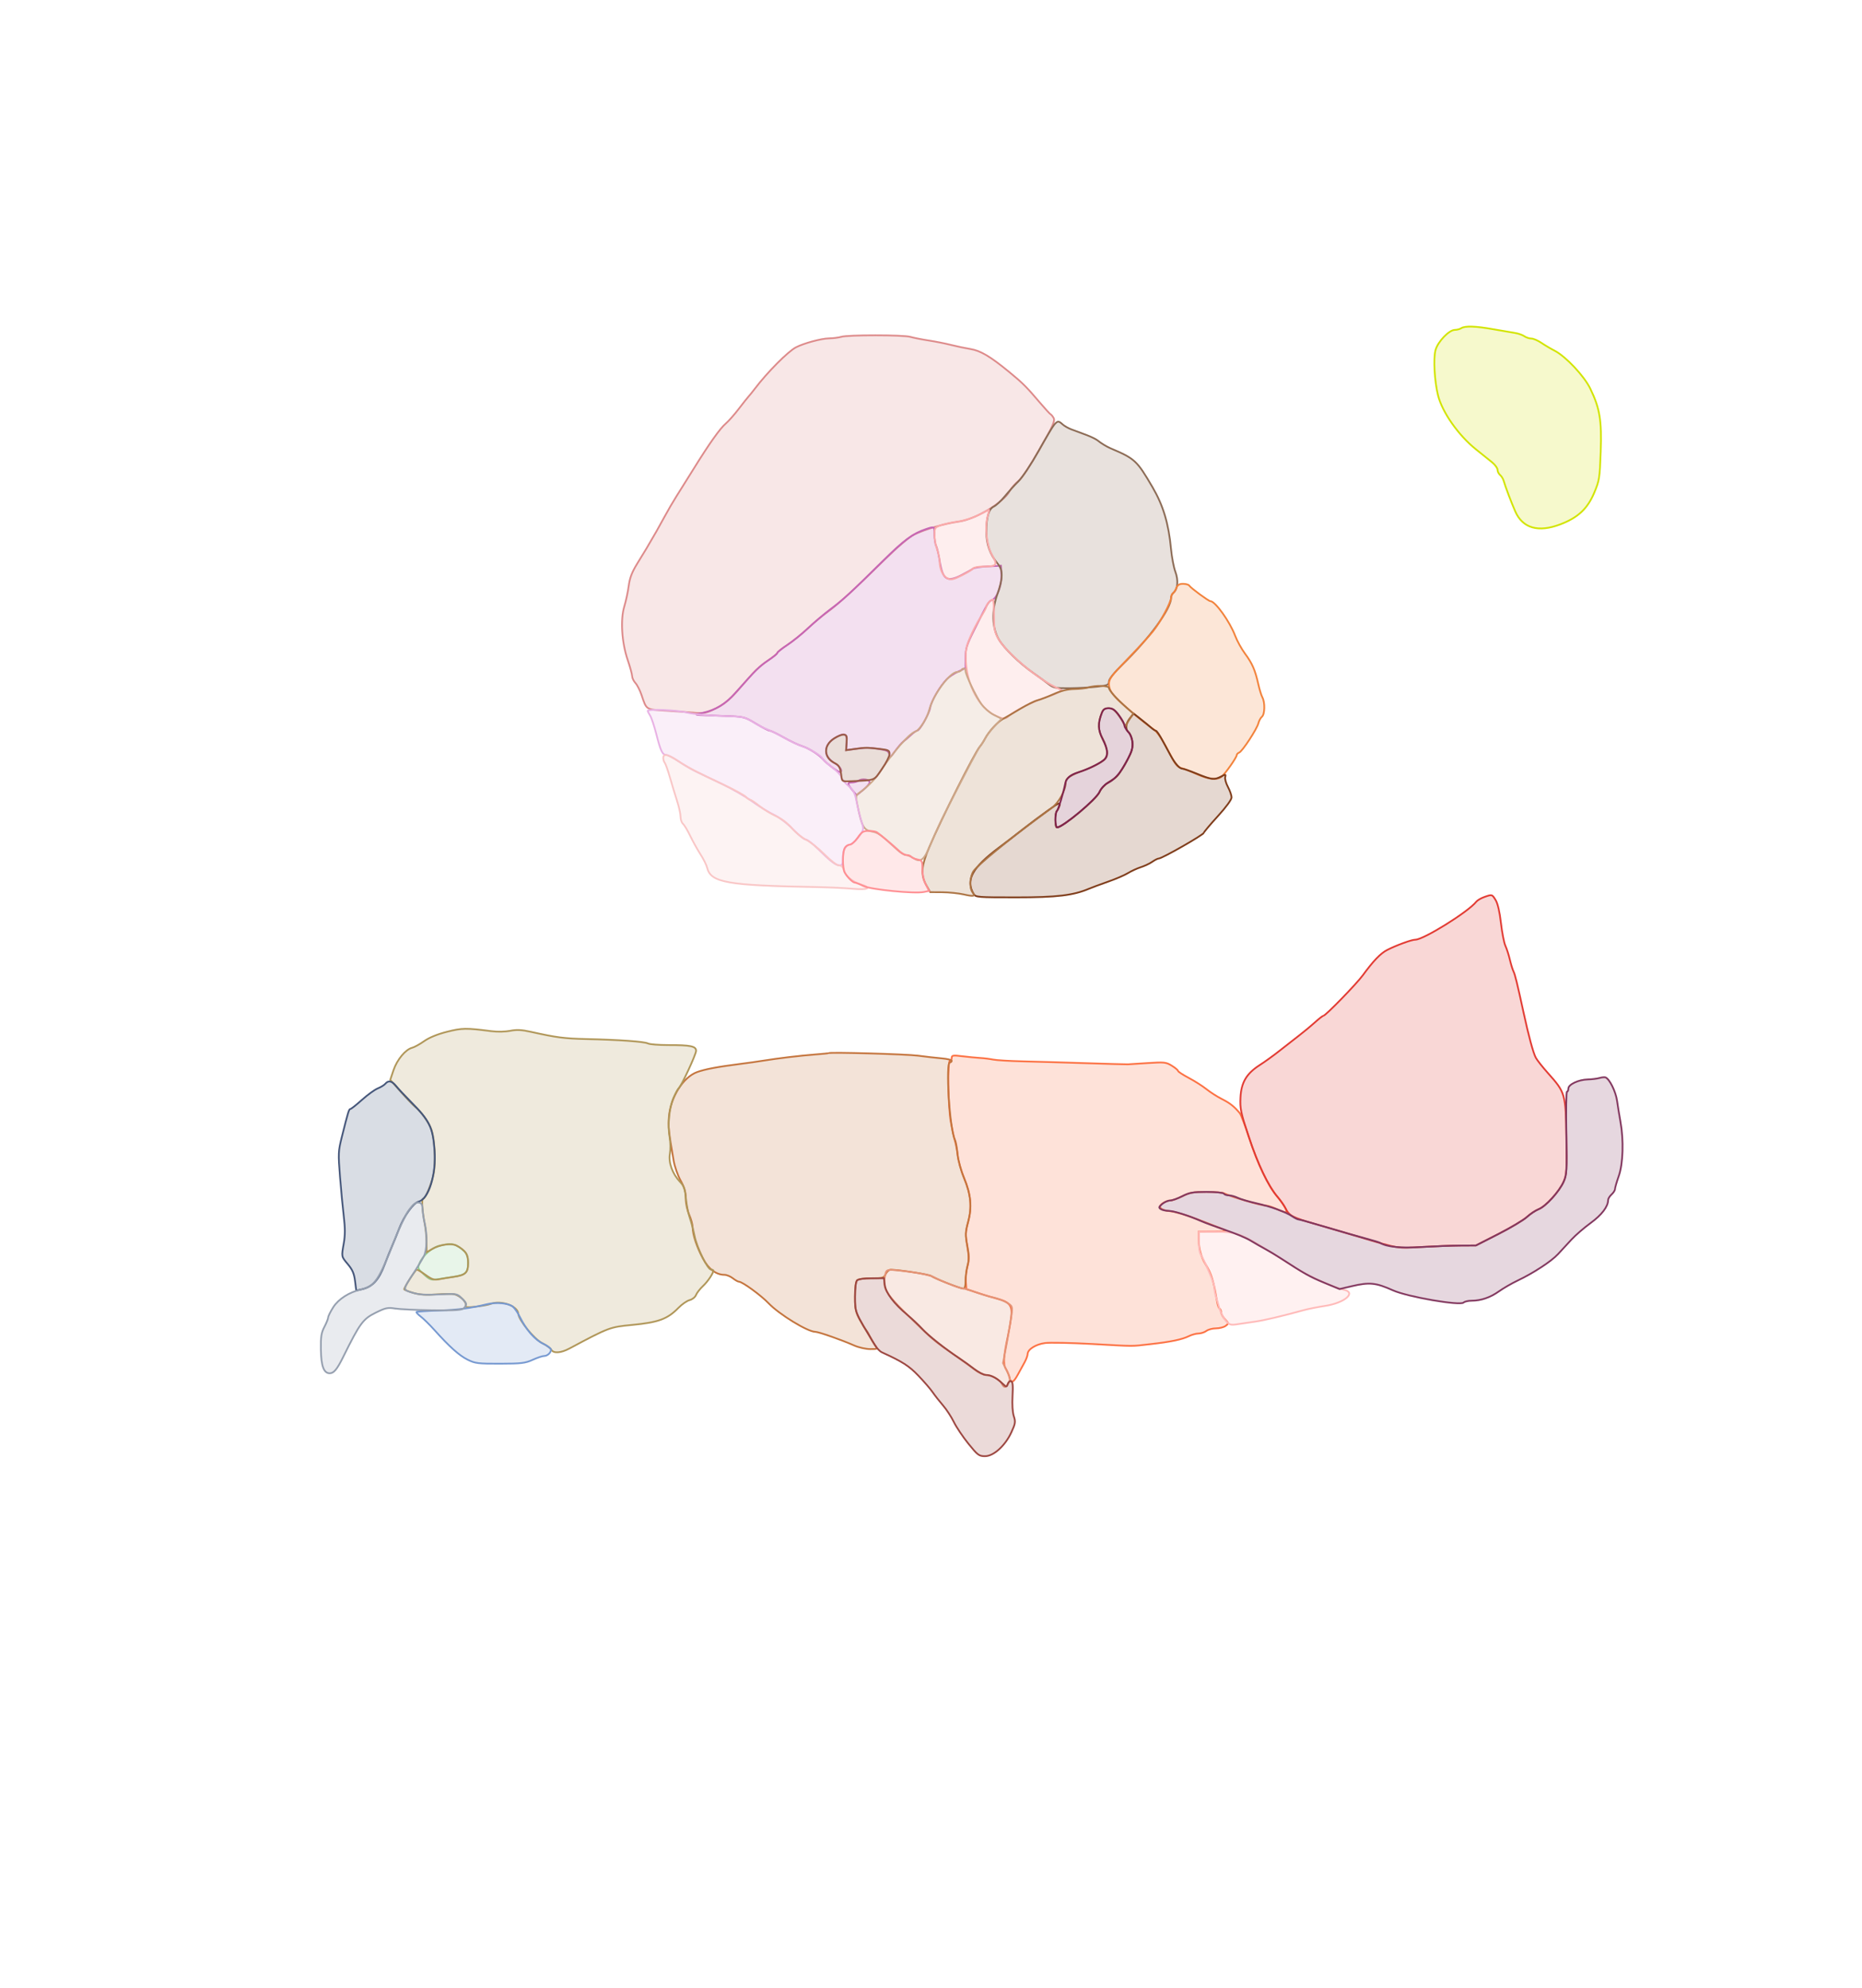 <svg xmlns="http://www.w3.org/2000/svg" width="1078" height="1151" viewBox="0 0 1078 1151" version="1.1">
    <path class="svg-region-V" d="M 487 195 C 485.625 195.440, 482.421 195.845, 479.880 195.900 C 475.345 195.998, 465.275 198.736, 460.780 201.093 C 456.147 203.522, 444.179 215.581, 437 225.053 C 435.625 226.868, 434.036 228.835, 433.469 229.426 C 432.902 230.017, 430.327 233.262, 427.747 236.637 C 425.167 240.013, 421.795 243.838, 420.254 245.137 C 416.890 247.973, 410.739 256.630, 401.523 271.500 C 397.773 277.550, 393.264 284.754, 391.503 287.508 C 389.742 290.263, 386.601 295.663, 384.524 299.508 C 381.213 305.636, 379.476 308.688, 374.282 317.500 C 373.633 318.600, 371.238 322.521, 368.959 326.213 C 365.860 331.233, 364.606 334.511, 363.984 339.213 C 363.526 342.671, 362.390 347.975, 361.458 351 C 359.115 358.605, 359.943 371.905, 363.389 382 C 364.796 386.125, 365.960 390.371, 365.974 391.436 C 365.988 392.500, 366.855 394.300, 367.899 395.436 C 368.944 396.571, 370.532 399.691, 371.428 402.369 C 374.325 411.029, 373.827 410.702, 385.224 411.405 C 390.876 411.754, 398.353 412.298, 401.839 412.613 C 407.537 413.129, 408.816 412.873, 414.475 410.087 C 419.017 407.851, 422.406 405.125, 426.636 400.304 C 429.861 396.628, 434.039 391.879, 435.920 389.751 C 437.801 387.623, 441.739 384.289, 444.670 382.343 C 447.602 380.398, 450 378.443, 450 378 C 450 377.557, 452.587 375.489, 455.750 373.405 C 458.913 371.320, 464.200 367.072, 467.500 363.964 C 470.800 360.855, 476.031 356.469, 479.125 354.217 C 485.646 349.469, 494.504 341.362, 511.954 324.170 C 519.592 316.645, 526.322 310.939, 529.359 309.414 C 535.174 306.493, 547.215 303.009, 555.005 301.993 C 564.583 300.745, 580.971 290.923, 584.543 284.290 C 585.519 282.478, 587.765 279.891, 589.533 278.542 C 591.548 277.006, 596.172 270.096, 601.911 260.048 C 609.439 246.867, 610.891 243.664, 610.048 242.090 C 609.484 241.036, 608.677 240.023, 608.255 239.837 C 607.832 239.652, 605.015 236.585, 601.993 233.021 C 594.384 224.047, 592.096 221.763, 584.300 215.366 C 573.282 206.325, 567.683 203.006, 561.839 202.055 C 558.903 201.577, 553.800 200.503, 550.500 199.670 C 547.200 198.837, 541.350 197.677, 537.500 197.094 C 533.650 196.510, 528.928 195.575, 527.007 195.016 C 522.939 193.833, 490.685 193.820, 487 195" stroke="#dd8a8a" fill="#dd8a8a" fill-opacity="0.2" fill-rule="evenodd"/><path class="svg-region-SV" d="M 536 306.327 C 528.426 308.866, 523.407 312.583, 511.067 324.794 C 492.355 343.310, 488.224 347.117, 481 352.508 C 477.425 355.175, 471.575 360.117, 468 363.490 C 464.425 366.863, 458.913 371.326, 455.750 373.409 C 452.587 375.491, 450 377.557, 450 378 C 450 378.443, 447.628 380.380, 444.729 382.304 C 439.774 385.593, 437.642 387.704, 425.721 401.121 C 419.997 407.563, 414.420 410.989, 407 412.622 C 400.921 413.960, 400.223 413.853, 419.196 414.481 C 430.819 414.866, 430.934 414.894, 437.633 418.934 C 441.340 421.170, 444.925 423, 445.599 423 C 446.273 423, 449.901 424.749, 453.662 426.886 C 457.423 429.024, 462.300 431.330, 464.500 432.010 C 468.344 433.199, 474.409 437.065, 476.500 439.659 C 478.100 441.643, 485.186 447, 486.211 447 C 488.143 447, 486.392 443.601, 483.677 442.081 C 476.683 438.164, 476.423 431.652, 483.093 427.441 C 488.820 423.826, 490.585 424.444, 490.167 429.917 L 489.835 434.270 495.167 433.571 C 501.749 432.707, 503.218 432.722, 509.500 433.712 C 513.669 434.369, 514.554 434.882, 514.826 436.796 C 515.121 438.881, 515.435 438.698, 518.245 434.796 C 519.947 432.433, 522.050 429.986, 522.920 429.359 C 523.789 428.731, 525.761 427.043, 527.302 425.609 C 528.842 424.174, 530.483 423, 530.947 423 C 532.466 423, 537.829 413.591, 538.551 409.660 C 539.288 405.646, 544.233 397.175, 548.190 393.149 C 549.460 391.856, 552.413 389.894, 554.750 388.789 L 559 386.780 559 380.756 C 559 375.570, 559.661 373.408, 563.750 365.224 C 572.021 348.669, 572.415 348.003, 574.301 347.405 C 577.171 346.493, 580.141 338.471, 579.796 332.561 L 579.500 327.500 572 327.855 C 567.875 328.050, 563.978 328.634, 563.341 329.152 C 562.703 329.671, 559.610 331.409, 556.468 333.017 C 548.207 337.241, 545.771 335.588, 544.011 324.567 C 543.408 320.796, 542.484 316.905, 541.958 315.921 C 541.431 314.937, 541 312.077, 541 309.566 C 541 304.585, 541.067 304.629, 536 306.327 M 497 451.976 C 496.175 452.522, 494.488 452.976, 493.250 452.985 C 490.424 453.004, 490.464 453.756, 493.492 457.461 L 495.911 460.422 499.706 457.351 C 501.793 455.661, 503.500 453.654, 503.500 452.890 C 503.500 451.210, 499.091 450.590, 497 451.976" stroke="#c666b5" fill="#c666b5" fill-opacity="0.2" fill-rule="evenodd"/><path class="svg-region-SF" d="M 610.423 245.750 C 609.555 246.713, 605.455 253.575, 601.310 261 C 597.166 268.425, 591.913 276.349, 589.638 278.610 C 587.362 280.870, 583.747 284.847, 581.604 287.448 C 579.460 290.049, 576.649 292.658, 575.357 293.247 C 572.415 294.587, 571.006 299.391, 571.028 308 C 571.045 315.068, 573.169 321.035, 577.497 326.178 C 580.762 330.059, 580.737 334.552, 577.395 344.076 C 574.010 353.722, 574.325 363.467, 578.239 370.144 C 581.297 375.360, 590.243 384.044, 598.500 389.810 C 601.800 392.115, 605.769 395.013, 607.321 396.250 C 609.806 398.232, 611.234 398.490, 619.321 398.418 C 624.369 398.373, 631.538 397.974, 635.250 397.531 C 641.271 396.813, 642 396.491, 642 394.548 C 642 393.138, 644.873 389.571, 650.147 384.435 C 665.601 369.382, 678 352.345, 678 346.163 C 678 345.108, 678.663 343.695, 679.474 343.022 C 681.881 341.024, 682.303 335.868, 680.460 330.968 C 679.535 328.511, 678.409 322.583, 677.956 317.795 C 676.562 303.039, 673.439 292.627, 667.220 282 C 658.195 266.577, 657.086 265.550, 643 259.559 C 640.702 258.582, 637.399 256.576, 635.518 255.015 C 634.586 254.241, 631.501 252.748, 628.662 251.695 C 625.823 250.643, 622.057 249.243, 620.293 248.585 C 618.529 247.926, 616.243 246.625, 615.214 245.694 C 612.873 243.575, 612.378 243.581, 610.423 245.750" stroke="#8c6b55" fill="#8c6b55" fill-opacity="0.2" fill-rule="evenodd"/><path class="svg-region-IF" d="M 681.037 340.403 C 680.534 341.724, 679.646 343.101, 679.062 343.462 C 678.478 343.823, 678 344.905, 678 345.866 C 678 348.617, 671.899 360.028, 667.500 365.505 C 665.300 368.244, 658.663 375.462, 652.750 381.545 C 643.252 391.317, 642.003 393.007, 642.030 396.053 C 642.052 398.599, 643.032 400.580, 645.780 403.632 C 649.162 407.390, 661.938 418.138, 667.918 422.258 C 670.291 423.892, 673.114 428.284, 678.528 438.762 C 680.472 442.525, 681.995 444.202, 683.873 444.651 C 685.318 444.996, 689.375 446.566, 692.888 448.139 C 699.761 451.217, 704.482 451.710, 707.212 449.636 C 709.223 448.108, 716 438.465, 716 437.131 C 716 436.627, 716.642 435.968, 717.426 435.667 C 719.258 434.964, 727.692 422.076, 728.545 418.675 C 728.903 417.249, 729.827 415.558, 730.598 414.919 C 732.282 413.521, 732.447 406.705, 730.869 403.755 C 730.247 402.593, 729.176 399.135, 728.488 396.071 C 726.648 387.869, 725.001 384.074, 720.864 378.500 C 718.822 375.750, 716.215 371.025, 715.069 368 C 711.938 359.736, 703.514 348.005, 700.707 348.001 C 699.698 348, 689.355 340.383, 688.514 339.022 C 688.166 338.460, 686.547 338, 684.916 338 C 682.705 338, 681.718 338.611, 681.037 340.403" stroke="#f2823b" fill="#f2823b" fill-opacity="0.2" fill-rule="evenodd"/><path class="svg-region-PF" d="M 566.783 298.048 C 563.571 299.706, 558.225 301.401, 554.581 301.917 C 551.015 302.422, 546.500 303.413, 544.549 304.119 C 541.256 305.309, 541 305.702, 541 309.575 C 541 311.871, 541.675 315.662, 542.500 318 C 543.325 320.338, 544 323.478, 544 324.977 C 544 329.467, 545.943 333.653, 548.587 334.858 C 550.700 335.820, 551.962 335.543, 556.964 333.018 C 560.204 331.383, 563.139 329.585, 563.486 329.022 C 563.834 328.460, 566.454 327.993, 569.309 327.985 C 577.115 327.962, 577.759 327.152, 574.456 321.515 C 571.291 316.115, 570.021 305.207, 571.804 298.748 C 572.373 296.687, 572.763 295.022, 572.669 295.048 C 572.576 295.075, 569.927 296.424, 566.783 298.048 M 572.571 348.571 C 571.707 349.436, 571 350.627, 571 351.218 C 571 351.809, 569.502 354.590, 567.671 357.396 C 565.840 360.203, 563.103 365.465, 561.590 369.088 C 559.184 374.847, 558.889 376.672, 559.244 383.588 C 559.901 396.354, 567.010 409.653, 575.425 413.856 C 580.474 416.377, 581.798 416.490, 583.921 414.580 C 586.842 411.954, 597.454 406.407, 603 404.609 C 606.025 403.627, 609.977 402.131, 611.781 401.283 L 615.063 399.742 610.738 397.621 C 599.898 392.305, 582.685 377.717, 578.146 370 C 575.800 366.009, 575.500 364.453, 575.500 356.250 C 575.500 351.163, 575.195 347, 574.821 347 C 574.448 347, 573.436 347.707, 572.571 348.571" stroke="#faaaaa" fill="#faaaaa" fill-opacity="0.2" fill-rule="evenodd"/><path class="svg-region-AAB" d="M 654.155 415.756 C 651.673 418.840, 651.369 422.232, 653.422 423.935 C 654.204 424.584, 655.134 426.832, 655.488 428.931 C 656.172 432.978, 655.212 435.789, 650.349 443.977 C 647.182 449.308, 646.617 449.891, 641.722 452.886 C 639.606 454.181, 637.337 456.650, 636.564 458.501 C 634.797 462.730, 615.165 479, 611.829 479 C 610.714 479, 610.766 470.650, 611.888 469.450 C 612.376 468.928, 613.090 467.461, 613.474 466.191 C 614.071 464.216, 613.111 464.636, 606.836 469.090 C 602.801 471.955, 596.298 476.819, 592.385 479.899 C 588.473 482.980, 582.263 487.750, 578.586 490.500 C 562.796 502.311, 558.892 509.383, 563.680 517.500 C 564.806 519.409, 565.919 519.500, 588.180 519.500 C 611.861 519.500, 621.399 518.370, 630.500 514.485 C 632.150 513.781, 637.100 511.948, 641.500 510.413 C 645.900 508.877, 651.075 506.651, 653 505.464 C 654.925 504.278, 658.300 502.725, 660.500 502.015 C 662.700 501.304, 665.694 499.885, 667.154 498.861 C 668.614 497.838, 670.286 497, 670.869 497 C 672.785 497, 697 483.167, 697 482.072 C 697 481.658, 700.600 477.379, 705 472.562 C 709.844 467.259, 713 462.949, 713 461.637 C 713 460.445, 712.064 457.725, 710.921 455.591 C 709.778 453.458, 709.057 450.889, 709.320 449.882 C 709.766 448.180, 709.600 448.156, 706.949 449.526 C 702.990 451.574, 701.527 451.412, 693.146 447.997 C 689.102 446.348, 685.234 445, 684.551 445 C 682.912 445, 680.216 441.947, 677.611 437.141 C 676.450 434.999, 674.255 430.940, 672.733 428.123 C 671.211 425.305, 669.609 423, 669.172 423 C 668.735 423, 667.505 422.208, 666.439 421.241 C 665.372 420.274, 662.657 418.041, 660.405 416.280 L 656.310 413.078 654.155 415.756" stroke="#7f3c1a" fill="#7f3c1a" fill-opacity="0.2" fill-rule="evenodd"/><path class="svg-region-APB" d="M 630 398 C 628.625 398.440, 624.975 398.845, 621.888 398.900 C 618.037 398.969, 614.273 399.897, 609.888 401.861 C 606.375 403.434, 602.177 405.039, 600.560 405.427 C 598.944 405.816, 594.507 408.016, 590.701 410.317 C 586.895 412.617, 582.521 415.175, 580.979 416 C 577.658 417.778, 572.548 423.300, 570.338 427.500 C 569.469 429.150, 568.106 431.246, 567.309 432.157 C 564.343 435.545, 544.998 473.975, 538.111 490.159 C 533.308 501.445, 532.897 506.494, 536.291 512.487 L 538.549 516.473 545.524 516.523 C 549.361 516.550, 554.935 517.121, 557.912 517.791 C 563.781 519.113, 564.945 518.844, 563.081 516.597 C 561.138 514.257, 561.508 507.138, 563.728 504.148 C 566.494 500.422, 583.103 486.787, 601 473.550 C 602.925 472.126, 606.469 469.507, 608.875 467.731 C 613.123 464.594, 616.997 457.461, 616.999 452.773 C 617 450.583, 620.119 448.539, 627.160 446.117 C 630.214 445.066, 634.577 443.030, 636.856 441.591 C 640.374 439.370, 641 438.467, 641 435.613 C 641 433.765, 639.820 430.140, 638.377 427.559 C 635.639 422.661, 635.508 418.794, 637.874 412.750 C 638.699 410.643, 639.619 410, 641.806 410 C 644.036 410, 645.355 410.966, 647.830 414.413 C 649.574 416.841, 651.032 419.428, 651.070 420.163 C 651.122 421.143, 651.322 421.099, 651.820 420 C 652.194 419.175, 653.326 417.283, 654.336 415.795 L 656.171 413.089 652.416 409.795 C 646.556 404.654, 642.018 399.621, 642.009 398.250 C 641.999 396.835, 634.148 396.672, 630 398" stroke="#ac7444" fill="#ac7444" fill-opacity="0.2" fill-rule="evenodd"/><path class="svg-region-PC" d="M 556.500 388 C 556.160 388.550, 555.106 389, 554.157 389 C 550.038 389, 540.193 402.207, 538.092 410.548 C 536.782 415.750, 532.434 422.660, 529.946 423.491 C 526.255 424.725, 516.992 435.372, 508.587 448.042 C 506.337 451.434, 501.585 456.076, 497.268 459.100 C 495.323 460.462, 495.298 460.793, 496.648 467.356 C 498.934 478.474, 500.152 480.606, 504.638 481.341 C 508.301 481.941, 509.620 482.885, 519.664 492.098 C 521.404 493.694, 523.557 495, 524.449 495 C 525.341 495, 527.154 495.710, 528.477 496.577 C 533.169 499.651, 534.846 498.299, 539.111 488 C 541.275 482.775, 545 474.675, 547.390 470 C 560.544 444.268, 566.317 433.342, 567.470 432 C 568.179 431.175, 569.467 429.150, 570.332 427.500 C 571.198 425.850, 573.695 422.603, 575.881 420.284 L 579.856 416.069 575.494 413.890 C 573.095 412.692, 569.806 409.864, 568.187 407.606 C 565.011 403.180, 559 390.587, 559 388.362 C 559 386.776, 557.400 386.545, 556.500 388" stroke="#cda789" fill="#cda789" fill-opacity="0.2" fill-rule="evenodd"/><path class="svg-region-DB" d="M 375 411.535 C 375 411.830, 375.632 413.067, 376.404 414.285 C 377.176 415.503, 378.772 420.281, 379.950 424.902 C 382.474 434.799, 383.513 437, 385.664 437 C 386.540 437, 389.787 438.697, 392.879 440.771 C 395.970 442.845, 400.525 445.517, 403 446.709 C 405.475 447.901, 412.225 451.121, 418 453.864 C 423.775 456.607, 431.650 461.148, 435.500 463.956 C 439.350 466.764, 444.975 470.236, 448 471.672 C 451.229 473.204, 455.827 476.702, 459.135 480.141 C 462.234 483.364, 465.516 486, 466.428 486 C 467.340 486, 470.574 488.467, 473.613 491.482 C 480.959 498.769, 483.893 501, 486.135 501 C 487.666 501, 488 500.229, 488 496.691 C 488 491.996, 489.463 489.356, 492.354 488.834 C 493.374 488.650, 495.561 486.629, 497.215 484.343 C 500.216 480.195, 500.219 480.175, 498.710 475.343 C 497.879 472.679, 496.637 467.666, 495.952 464.202 C 494.897 458.866, 494.118 457.401, 490.853 454.606 C 488.734 452.792, 487 450.619, 487 449.776 C 487 448.933, 484.525 446.334, 481.500 444 C 478.475 441.666, 476 439.421, 476 439.011 C 476 437.778, 468.776 433.400, 464.500 432.043 C 462.300 431.344, 457.556 429.100, 453.957 427.056 C 450.358 425.012, 445.891 422.809, 444.029 422.160 C 442.167 421.511, 438.513 419.612, 435.908 417.941 C 431.336 415.007, 430.693 414.887, 417.323 414.458 C 409.705 414.214, 400.869 413.336, 397.688 412.507 C 392.271 411.096, 375 410.356, 375 411.535" stroke="#e8b1e4" fill="#e8b1e4" fill-opacity="0.2" fill-rule="evenodd"/><path class="svg-region-MB" d="M 384 438.800 C 384 439.790, 384.379 441.028, 384.842 441.550 C 385.304 442.072, 386.653 445.875, 387.838 450 C 389.023 454.125, 390.894 460.284, 391.996 463.687 C 393.098 467.090, 394 471.198, 394 472.815 C 394 474.432, 394.631 476.279, 395.403 476.920 C 396.175 477.560, 398.037 480.653, 399.540 483.792 C 401.044 486.931, 403.722 491.750, 405.491 494.500 C 407.260 497.250, 409.010 500.749, 409.379 502.275 C 411.478 510.948, 420.790 512.597, 473 513.543 C 479.875 513.668, 489.212 514.105, 493.750 514.514 C 502.801 515.330, 505.041 513.991, 498.102 511.912 C 493.443 510.516, 489.257 506.873, 488.403 503.470 C 487.998 501.855, 487.078 501, 485.746 501 C 484.573 501, 481.012 498.290, 477.348 494.607 C 473.849 491.091, 469.076 487.294, 466.743 486.171 C 464.409 485.047, 460.700 482.032, 458.500 479.471 C 456.040 476.606, 452.467 473.903, 449.218 472.448 C 446.314 471.147, 441.992 468.489, 439.615 466.541 C 437.239 464.593, 434.833 463, 434.269 463 C 433.706 463, 432.631 462.260, 431.881 461.356 C 431.131 460.452, 425.338 457.280, 419.008 454.307 C 403.271 446.914, 398.361 444.354, 392.331 440.394 C 386.560 436.606, 384 436.116, 384 438.800" stroke="#f9c6c6" fill="#f9c6c6" fill-opacity="0.2" fill-rule="evenodd"/><path class="svg-region-AP" d="M 551 612.361 C 551 613.263, 550.550 614, 550 614 C 548.468 614, 548.813 640.250, 550.467 649.500 C 551.254 653.900, 552.335 658.850, 552.869 660.500 C 553.403 662.150, 554.120 665.975, 554.461 669 C 554.803 672.025, 556.465 677.854, 558.154 681.952 C 562.126 691.588, 562.795 698.883, 560.488 707.407 C 558.913 713.225, 558.857 714.818, 559.993 721.459 C 561.004 727.370, 561.020 729.857, 560.069 733.254 C 559.406 735.622, 559.007 739.536, 559.182 741.952 L 559.500 746.345 566.500 748.618 C 570.350 749.869, 575.436 751.390, 577.803 751.999 C 584.503 753.722, 586.189 755.996, 585.430 762.280 C 585.083 765.151, 584.215 770.200, 583.501 773.500 C 581.027 784.923, 580.695 789.884, 582.244 792.277 C 583.036 793.500, 583.988 795.737, 584.361 797.250 C 585.299 801.058, 586.577 800.695, 589.230 795.869 C 590.478 793.597, 592.266 790.334, 593.202 788.619 C 594.138 786.903, 594.926 784.745, 594.952 783.823 C 595.029 781.138, 599.633 778.238, 604.987 777.502 C 607.709 777.127, 619.963 777.372, 632.218 778.044 C 658.213 779.472, 654.180 779.460, 666 778.141 C 677.783 776.827, 684.384 775.454, 688.292 773.504 C 689.950 772.677, 692.476 771.986, 693.904 771.968 C 695.332 771.951, 697.374 771.276, 698.441 770.468 C 699.509 769.661, 702.010 769, 704 769 C 705.990 769, 708.491 768.361, 709.559 767.581 C 711.467 766.186, 711.461 766.120, 709.250 763.766 C 708.013 762.449, 707 760.639, 707 759.745 C 707 758.850, 706.600 757.871, 706.110 757.568 C 705.621 757.266, 704.974 755.552, 704.672 753.759 C 702.569 741.289, 701.374 737.378, 698.037 732.045 C 695.497 727.985, 694.031 722.775, 694.015 717.750 L 694 713 702.750 712.948 C 711.150 712.899, 711.360 712.844, 708 711.564 C 706.075 710.830, 699.550 708.307, 693.500 705.957 C 687.450 703.606, 680.371 701.473, 677.768 701.216 C 671.812 700.628, 670.006 698.810, 673.175 696.590 C 674.423 695.716, 676.394 695, 677.553 695 C 678.712 695, 681.875 693.877, 684.581 692.504 C 688.711 690.409, 690.906 690.008, 698.264 690.004 C 703.084 690.002, 707.809 690.390, 708.764 690.866 C 712.908 692.933, 730.141 697.935, 733.261 697.976 C 734.229 697.989, 737.059 698.958, 739.549 700.128 C 742.040 701.299, 744.321 702.012, 744.619 701.714 C 745.388 700.945, 743.216 697.118, 739.595 692.861 C 734.414 686.768, 728.202 673.918, 723.511 659.588 C 721.059 652.100, 718.479 645.282, 717.777 644.438 C 714.530 640.537, 712.134 638.637, 707.500 636.293 C 704.750 634.902, 700.700 632.318, 698.500 630.550 C 696.300 628.783, 691.688 625.848, 688.250 624.029 C 684.813 622.210, 682 620.371, 682 619.942 C 682 619.514, 680.390 618.168, 678.422 616.952 C 675.117 614.909, 674.066 614.791, 664.672 615.407 C 659.077 615.774, 653.825 616.111, 653 616.155 C 652.175 616.199, 641.375 615.905, 629 615.500 C 616.625 615.095, 600.200 614.619, 592.500 614.441 C 584.800 614.264, 576.925 613.798, 575 613.407 C 573.075 613.015, 569.700 612.597, 567.500 612.477 C 565.300 612.356, 560.688 611.913, 557.250 611.490 C 551.813 610.822, 551 610.935, 551 612.361" stroke="#fc7143" fill="#fc7143" fill-opacity="0.2" fill-rule="evenodd"/><path class="svg-region-PP" d="M 479.644 609.689 C 479.540 609.793, 476.090 610.134, 471.978 610.447 C 463.502 611.093, 450.154 612.683, 442 614.019 C 438.975 614.514, 432.675 615.406, 428 616 C 415.404 617.600, 407.981 619.014, 403.500 620.666 C 395.480 623.623, 388.204 635.201, 387.265 646.501 C 386.801 652.085, 387.107 654.927, 389.989 671.825 C 390.582 675.304, 392.403 680.516, 394.034 683.406 C 396.239 687.313, 397 689.960, 397 693.722 C 397 696.627, 397.842 700.638, 398.978 703.141 C 400.066 705.538, 400.971 708.850, 400.989 710.500 C 401.036 714.855, 403.402 722.001, 407.004 728.673 C 410.259 734.701, 414.646 738, 419.406 738 C 420.684 738, 422.874 738.900, 424.273 740 C 425.671 741.100, 427.275 742, 427.837 742 C 429.779 742, 440.516 749.825, 445 754.507 C 451.171 760.953, 467.613 771, 471.988 771 C 473.889 771, 487.227 775.680, 494.519 778.905 C 497.123 780.057, 501.277 781, 503.749 781 C 508.229 781, 508.238 780.992, 506.607 778.750 C 505.706 777.513, 504.439 775.375, 503.791 774 C 503.143 772.625, 502.084 770.825, 501.436 770 C 500.789 769.175, 499.076 766.347, 497.630 763.715 C 495.388 759.636, 495 757.709, 495 750.665 C 495 745.570, 495.460 741.940, 496.200 741.200 C 496.909 740.491, 500.320 740, 504.539 740 C 511.185 740, 511.758 739.827, 512.818 737.500 C 513.445 736.125, 514.754 735.021, 515.729 735.048 C 521.411 735.201, 538.064 737.805, 539.179 738.715 C 540.783 740.024, 555.999 745.989, 557.750 745.995 C 558.565 745.998, 559 744.439, 559 741.514 C 559 739.047, 559.531 735.044, 560.180 732.617 C 561.110 729.140, 561.077 726.707, 560.024 721.129 C 558.830 714.799, 558.878 713.355, 560.476 707.449 C 562.805 698.845, 562.125 691.496, 558.116 681.954 C 556.328 677.699, 554.739 671.793, 554.370 668.032 C 554.018 664.439, 553.333 660.729, 552.849 659.786 C 549.787 653.828, 547.317 615, 550 615 C 550.550 615, 551 614.590, 551 614.089 C 551 613.588, 548.413 612.964, 545.250 612.702 C 542.087 612.440, 535.900 611.740, 531.500 611.144 C 525.006 610.266, 480.318 609.012, 479.644 609.689" stroke="#c4743d" fill="#c4743d" fill-opacity="0.2" fill-rule="evenodd"/><path class="svg-region-AVCl" d="M 694 718.514 C 694 721.546, 694.424 724.809, 694.943 725.764 C 698.583 732.471, 703 743.008, 703 744.986 C 703 746.290, 703.420 748.740, 703.932 750.429 C 704.445 752.118, 705.401 755.363, 706.056 757.640 C 706.711 759.917, 708.308 763.014, 709.604 764.523 C 711.706 766.969, 712.420 767.196, 716.230 766.631 C 718.579 766.282, 723.200 765.605, 726.500 765.126 C 732.079 764.317, 742.583 761.844, 754.500 758.535 C 757.250 757.771, 762.875 756.643, 767 756.028 C 778.563 754.303, 785.624 748.175, 777.843 746.619 C 773.034 745.657, 758.175 739.070, 752 735.163 C 738.412 726.565, 736.181 725.170, 731 722.022 C 717.931 714.081, 714.703 713.034, 703.250 713.015 L 694 713 694 718.514" stroke="#ffbab9" fill="#ffbab9" fill-opacity="0.2" fill-rule="evenodd"/><path class="svg-region-VMl" d="M 512.434 738.500 C 510.885 746.757, 512.054 748.456, 533.557 769.196 C 540.500 775.893, 541.839 776.957, 554 785.443 C 557.575 787.937, 562.254 791.333, 564.399 792.989 C 566.543 794.645, 569.378 796, 570.698 796 C 573.930 796, 578.697 798.566, 580.006 801.010 C 581.404 803.624, 582.383 803.521, 583.949 800.596 C 585.063 798.514, 584.931 797.580, 582.967 793.649 L 580.699 789.106 582.819 777.803 C 583.985 771.586, 585.232 764.164, 585.591 761.309 C 586.228 756.231, 586.170 756.074, 582.923 754.099 C 581.097 752.989, 577.483 751.626, 574.890 751.070 C 572.298 750.514, 567.775 749.146, 564.838 748.030 C 561.902 746.914, 558.742 746.001, 557.816 746.001 C 556.013 746, 545.445 741.896, 540.500 739.276 C 538.850 738.401, 533 737.103, 527.500 736.391 C 512.811 734.488, 513.197 734.434, 512.434 738.500" stroke="#e59376" fill="#e59376" fill-opacity="0.2" fill-rule="evenodd"/><path class="svg-region-PMl" d="M 254.513 721.134 C 250.013 722.187, 244.749 726.778, 242.887 731.272 C 241.702 734.134, 241.827 734.453, 245.411 737.738 C 248.677 740.731, 249.670 741.118, 252.841 740.636 C 254.853 740.329, 259.041 739.705, 262.146 739.248 C 269.620 738.149, 271 736.871, 271 731.052 C 271 727.448, 270.474 725.869, 268.750 724.299 C 263.973 719.948, 261.720 719.447, 254.513 721.134" stroke="#90cf92" fill="#90cf92" fill-opacity="0.2" fill-rule="evenodd"/><path class="svg-region-PV" d="M 258.812 597.307 C 253.215 598.720, 248.499 600.650, 245.558 602.732 C 243.047 604.509, 239.924 606.232, 238.617 606.560 C 234.803 607.517, 229.885 613.420, 227.830 619.509 L 225.926 625.149 232.091 632.102 C 235.481 635.927, 239.223 639.831, 240.405 640.778 C 243.781 643.483, 248.516 650.162, 249.778 654 C 251.716 659.894, 252.357 672.948, 251.031 679.500 C 249.791 685.628, 246.247 694, 244.894 694 C 243.989 694, 244.508 701.602, 245.884 708.500 C 246.432 711.250, 246.908 716.072, 246.940 719.216 L 247 724.933 250.250 723.061 C 254.691 720.504, 261.276 719.553, 264.175 721.050 C 269.353 723.723, 271 726.136, 271 731.052 C 271 736.796, 269.600 738.155, 262.646 739.164 C 259.816 739.574, 256.008 740.211, 254.185 740.578 C 251.452 741.129, 250.107 740.698, 246.522 738.123 C 244.130 736.405, 241.789 735, 241.320 735 C 240.527 735, 234 745.136, 234 746.368 C 234 746.673, 236.322 747.612, 239.160 748.455 C 242.942 749.578, 246.515 749.818, 252.540 749.355 C 257.062 749.008, 261.837 748.993, 263.151 749.323 C 266.444 750.150, 270.253 753.898, 269.581 755.650 C 269.118 756.855, 270.065 756.992, 275.263 756.472 C 278.693 756.129, 282.746 755.374, 284.269 754.795 C 290.124 752.568, 299.811 756.072, 300.041 760.500 C 300.231 764.154, 309.206 775.194, 313.914 777.564 C 316.321 778.776, 318.697 780.495, 319.195 781.384 C 320.435 783.600, 324.684 783.317, 329.607 780.691 C 352.673 768.384, 353.012 768.257, 366 767.005 C 381.272 765.533, 386.440 763.624, 392.802 757.107 C 394.836 755.024, 397.753 753.010, 399.285 752.632 C 400.822 752.252, 402.458 750.948, 402.935 749.722 C 403.410 748.500, 405.234 746.150, 406.989 744.500 C 409.808 741.849, 413 737.096, 413 735.550 C 413 735.247, 412.407 735, 411.681 735 C 409.700 735, 403.489 722.330, 402.122 715.500 C 401.461 712.200, 400.209 707.475, 399.339 705 C 398.470 702.525, 397.473 697.489, 397.124 693.810 C 396.612 688.417, 395.967 686.575, 393.798 684.310 C 389.317 679.630, 386.921 673.055, 387.822 667.911 C 388.248 665.485, 388.190 661.250, 387.694 658.500 C 386.415 651.407, 387.402 641.341, 389.948 635.520 C 391.146 632.781, 392.475 630.306, 392.900 630.020 C 394.315 629.070, 403 610.398, 403 608.306 C 403 605.652, 399.809 605, 386.809 605 C 381.342 605, 376.087 604.582, 375.132 604.071 C 373.129 602.999, 358.239 601.933, 339.461 601.518 C 326.774 601.237, 322.135 600.634, 307.398 597.352 C 301.970 596.144, 299.141 596.004, 295.398 596.758 C 292.597 597.322, 287.931 597.412, 284.500 596.968 C 269.793 595.064, 267.586 595.093, 258.812 597.307" stroke="#b09658" fill="#b09658" fill-opacity="0.2" fill-rule="evenodd"/><path class="svg-region-DV" d="M 223.089 627.392 C 222.454 628.158, 220.486 629.370, 218.717 630.085 C 216.948 630.800, 212.836 633.773, 209.580 636.693 C 206.323 639.612, 203.304 642, 202.870 642 C 202.050 642, 201.542 643.656, 197.893 658.230 C 195.832 666.464, 195.772 667.769, 196.844 681.230 C 197.469 689.078, 198.466 699.521, 199.060 704.435 C 199.830 710.801, 199.833 715.136, 199.071 719.516 C 197.636 727.755, 197.542 727.263, 201.429 731.915 C 204.054 735.057, 205.021 737.320, 205.551 741.563 L 206.244 747.105 209.357 746.422 C 215.670 745.035, 219.360 741.030, 222.790 731.843 C 223.952 728.732, 225.757 724.232, 226.801 721.843 C 227.845 719.454, 229.737 714.800, 231.005 711.500 C 233.938 703.869, 239.313 696.389, 242.424 695.608 C 248.203 694.158, 252.610 679.906, 251.580 666.002 C 250.575 652.442, 248.811 648.859, 237.544 637.500 C 234.220 634.149, 230.522 630.190, 229.326 628.703 C 226.921 625.713, 224.845 625.277, 223.089 627.392" stroke="#45567a" fill="#45567a" fill-opacity="0.2" fill-rule="evenodd"/><path class="svg-region-VV" d="M 282 755.001 C 272.241 757.379, 265.390 758.278, 254.029 758.674 C 247.171 758.912, 241.364 759.302, 241.127 759.540 C 240.889 759.778, 242.001 760.964, 243.597 762.178 C 245.194 763.391, 248.746 766.884, 251.492 769.942 C 260.272 779.718, 265.863 784.712, 270.743 787.136 C 275.074 789.288, 276.754 789.497, 289.500 789.467 C 301.782 789.439, 304.098 789.163, 308.377 787.217 C 311.060 785.998, 314.007 785, 314.927 785 C 316.920 785, 319 783.113, 319 781.305 C 319 780.593, 316.927 779.036, 314.393 777.845 C 309.599 775.591, 304.751 770.001, 300.985 762.382 C 299.866 760.117, 298.065 757.464, 296.985 756.486 C 294.734 754.449, 287.293 753.711, 282 755.001" stroke="#7699d1" fill="#7699d1" fill-opacity="0.2" fill-rule="evenodd"/><path class="svg-region-B" d="M 859.138 519.369 C 857.289 520.038, 855.264 521.247, 854.638 522.056 C 850.230 527.753, 824.155 543.999, 819.417 544.001 C 817.233 544.001, 808.541 547.173, 803.057 549.971 C 799.261 551.907, 795.129 556.205, 789 564.593 C 785.325 569.622, 767.457 587.991, 766.219 588.012 C 765.824 588.019, 763.648 589.707, 761.385 591.762 C 759.122 593.818, 754.920 597.300, 752.048 599.500 C 749.176 601.700, 744.104 605.663, 740.776 608.307 C 737.448 610.951, 732.329 614.647, 729.401 616.520 C 721.646 621.481, 718.608 626.593, 718.174 635.410 C 717.862 641.737, 718.361 644.130, 722.811 657.653 C 728.162 673.911, 734.080 686.389, 739.398 692.623 C 741.218 694.755, 743.452 697.949, 744.363 699.720 C 746.507 703.886, 748.277 704.805, 761.500 708.616 C 767.550 710.360, 778.800 713.657, 786.500 715.943 C 810.417 723.043, 808.700 722.764, 823.218 721.898 C 830.523 721.463, 840.550 721.083, 845.500 721.055 L 854.500 721.004 867.500 714.373 C 874.650 710.726, 882.075 706.295, 884 704.527 C 885.925 702.759, 888.974 700.732, 890.776 700.024 C 894.906 698.400, 902.699 689.853, 905.235 684.167 C 906.990 680.230, 907.136 677.852, 906.834 658.167 C 906.449 633.156, 906.261 632.509, 896.143 621.185 C 893.039 617.711, 889.885 613.715, 889.133 612.304 C 887.660 609.541, 884.971 599.596, 882.020 586 C 878.401 569.326, 877.114 564.080, 876.207 562.302 C 875.702 561.311, 874.759 558.250, 874.112 555.500 C 873.465 552.750, 872.306 549.150, 871.535 547.500 C 870.765 545.850, 869.610 539.933, 868.967 534.350 C 868.229 527.926, 867.108 523.063, 865.915 521.100 C 863.819 517.655, 863.852 517.663, 859.138 519.369" stroke="#e23b33" fill="#e23b33" fill-opacity="0.2" fill-rule="evenodd"/><path class="svg-region-SB" d="M 846 190 C 845.175 190.533, 843.506 190.976, 842.292 190.985 C 838.908 191.008, 832.391 197.820, 831.077 202.707 C 829.773 207.559, 830.508 220.708, 832.541 228.883 C 834.967 238.639, 844.383 252.038, 854.500 260.132 C 857.800 262.773, 861.962 266.117, 863.750 267.565 C 865.538 269.013, 867 270.998, 867 271.976 C 867 272.955, 867.658 274.301, 868.461 274.968 C 869.265 275.635, 870.201 277.152, 870.541 278.340 C 871.498 281.682, 875.027 291.013, 877.220 296 C 881.541 305.826, 890.539 308.423, 903.359 303.545 C 913.572 299.659, 919.082 294.526, 922.961 285.285 C 925.969 278.120, 926.180 276.788, 926.719 261.591 C 927.366 243.335, 926.247 236.531, 920.699 225 C 917.188 217.701, 906.453 206.292, 899.998 202.999 C 897.863 201.910, 894.452 199.890, 892.419 198.509 C 890.385 197.129, 887.759 196, 886.583 196 C 885.407 196, 883.557 195.384, 882.473 194.630 C 881.388 193.877, 878.925 193.021, 877 192.729 C 875.075 192.436, 869.450 191.479, 864.500 190.602 C 854.266 188.789, 848.180 188.591, 846 190" stroke="#d2e400" fill="#d2e400" fill-opacity="0.2" fill-rule="evenodd"/><path class="svg-region-VOC" d="M 496.500 485 C 494.975 487.200, 492.905 489, 491.899 489 C 490.893 489, 489.605 489.870, 489.035 490.934 C 487.679 493.468, 487.705 502.580, 489.076 505.141 C 490.509 507.819, 493.747 511, 495.040 511 C 495.612 511, 497.749 511.843, 499.790 512.873 C 503.909 514.953, 529.263 517.497, 534.809 516.388 L 537.921 515.766 535.961 511.923 C 534.793 509.634, 534 506.073, 534 503.119 C 534 498.425, 533.840 498.124, 531.011 497.503 C 529.368 497.142, 527.766 496.431, 527.452 495.923 C 527.139 495.415, 526.029 495, 524.986 495 C 523.944 495, 522.031 493.988, 520.735 492.750 C 518.007 490.144, 509.301 482.844, 507.635 481.765 C 507.011 481.361, 504.874 481.024, 502.886 481.015 C 499.791 481.002, 498.874 481.574, 496.500 485" stroke="#ff8f93" fill="#ff8f93" fill-opacity="0.2" fill-rule="evenodd"/><path class="svg-region-OABl" d="M 637.874 412.750 C 635.541 418.711, 635.670 422.552, 638.385 427.958 C 641.270 433.701, 641.641 436.777, 639.750 439.256 C 638.312 441.139, 630.356 445.184, 624.500 447.007 C 619.453 448.579, 617.354 450.402, 616.667 453.810 C 615.518 459.515, 612.769 468.543, 611.905 469.450 C 610.560 470.861, 610.777 479, 612.159 479 C 615.375 479, 634.880 462.531, 636.633 458.336 C 637.389 456.527, 639.379 454.338, 641.057 453.471 C 646.340 450.739, 649.946 446.099, 654.598 436.048 C 656.546 431.840, 655.890 426.576, 653.040 423.542 C 651.918 422.348, 651 420.701, 651 419.883 C 651 419.064, 649.611 416.505, 647.913 414.197 C 645.504 410.920, 644.183 410, 641.889 410 C 639.611 410, 638.709 410.618, 637.874 412.750" stroke="#81244d" fill="#81244d" fill-opacity="0.2" fill-rule="evenodd"/><path class="svg-region-SOTr" d="M 482.768 427.541 C 476.523 431.666, 476.775 438.674, 483.280 441.802 C 485.882 443.052, 486.612 444.572, 487.220 450 C 487.485 452.364, 487.799 452.487, 493 452.255 C 507.028 451.632, 505.851 452.107, 510.634 445.138 C 513.035 441.639, 515 437.745, 515 436.484 C 515 434.463, 514.381 434.122, 509.750 433.592 C 501.959 432.700, 500.982 432.696, 495.166 433.532 L 489.832 434.299 490.166 429.899 C 490.454 426.109, 490.223 425.471, 488.500 425.288 C 487.400 425.172, 484.821 426.185, 482.768 427.541" stroke="#995b45" fill="#995b45" fill-opacity="0.2" fill-rule="evenodd"/><path class="svg-region-BPCl" d="M 926 624.068 C 924.625 624.471, 921.603 624.845, 919.284 624.900 C 913.890 625.028, 908 627.787, 908 630.185 C 908 631.183, 907.641 632, 907.201 632 C 906.762 632, 906.592 642.724, 906.823 655.831 C 907.212 677.906, 907.098 679.988, 905.273 684.081 C 902.704 689.842, 894.931 698.390, 890.776 700.024 C 888.974 700.732, 885.925 702.759, 884 704.527 C 882.075 706.295, 874.650 710.726, 867.500 714.373 L 854.500 721.004 845.500 721.055 C 840.550 721.083, 830.523 721.463, 823.218 721.898 C 810.736 722.643, 802.826 721.865, 799.031 719.519 C 798.506 719.195, 795.021 718.121, 791.288 717.133 C 787.555 716.146, 777.423 713.237, 768.774 710.669 C 760.125 708.101, 752.545 706, 751.929 706 C 751.313 706, 749.614 705.177, 748.154 704.171 C 744.440 701.611, 735.833 698.491, 727 696.503 C 722.875 695.575, 718.193 694.182, 716.596 693.408 C 714.999 692.633, 712.663 692, 711.405 692 C 710.147 692, 708.840 691.550, 708.500 691 C 708.160 690.450, 703.713 690, 698.610 690 C 690.706 690, 688.614 690.368, 684.419 692.496 C 681.714 693.869, 678.537 694.994, 677.361 694.996 C 676.184 694.998, 674.159 695.891, 672.861 696.980 C 670.846 698.669, 670.720 699.107, 672 699.964 C 672.825 700.517, 674.866 700.976, 676.535 700.985 C 679.590 701, 688.092 703.677, 695.500 706.957 C 697.700 707.930, 704 710.244, 709.500 712.099 C 715 713.953, 721.525 716.700, 724 718.203 C 726.475 719.707, 730.300 721.897, 732.500 723.071 C 734.700 724.245, 738.750 726.673, 741.500 728.467 C 755.132 737.358, 758.268 739.121, 766.551 742.549 L 775.491 746.250 782.495 744.612 C 792.922 742.174, 796.467 742.529, 806.500 747.013 C 814.923 750.777, 845.368 756.032, 847.338 754.062 C 847.922 753.478, 849.997 752.997, 851.950 752.994 C 857.440 752.986, 862.765 751.162, 867.853 747.548 C 870.409 745.732, 875.200 742.962, 878.500 741.393 C 887.789 736.977, 898.143 730.209, 902 726.033 C 903.925 723.948, 907.427 720.158, 909.781 717.610 C 912.136 715.062, 917.146 710.734, 920.915 707.992 C 927.319 703.335, 931 698.502, 931 694.754 C 931 693.960, 931.900 692.495, 933 691.500 C 934.100 690.505, 935 689.087, 935 688.349 C 935 687.611, 935.989 684.194, 937.198 680.754 C 939.706 673.618, 940.111 660.072, 938.139 649.250 C 937.512 645.813, 936.635 640.413, 936.189 637.250 C 935.432 631.886, 931.845 624.631, 929.500 623.723 C 928.950 623.510, 927.375 623.665, 926 624.068" stroke="#83385f" fill="#83385f" fill-opacity="0.2" fill-rule="evenodd"/><path class="svg-region-AMC" d="M 496.200 741.200 C 495.460 741.940, 495 745.570, 495 750.665 C 495 759.852, 494.821 759.418, 506.542 778.713 C 507.616 780.481, 509.396 782.338, 510.497 782.841 C 522.489 788.315, 526.252 790.715, 531.641 796.327 C 534.902 799.722, 538.655 804.075, 539.980 806 C 541.306 807.925, 544.008 811.368, 545.985 813.652 C 547.962 815.935, 550.773 820.242, 552.232 823.222 C 553.691 826.201, 557.498 831.869, 560.693 835.816 C 566.037 842.422, 566.801 842.994, 570.272 842.997 C 575.281 843.001, 581.960 836.944, 585.543 829.147 C 587.866 824.090, 588.012 823.117, 586.936 819.831 C 586.210 817.617, 585.918 812.977, 586.199 808.124 C 586.544 802.164, 586.333 799.958, 585.383 799.594 C 584.679 799.323, 583.811 800.021, 583.454 801.145 C 582.819 803.145, 582.750 803.137, 580.153 800.716 C 576.745 797.541, 573.722 796.006, 570.816 795.976 C 569.542 795.962, 566.475 794.390, 564 792.481 C 561.525 790.572, 557.700 787.821, 555.500 786.368 C 547.349 780.984, 537.396 773.120, 533.984 769.367 C 532.050 767.240, 528.142 763.557, 525.299 761.183 C 517.531 754.694, 512.884 748.551, 512.268 743.959 L 511.737 740 504.568 740 C 500.326 740, 496.910 740.490, 496.200 741.200" stroke="#9d4741" fill="#9d4741" fill-opacity="0.2" fill-rule="evenodd"/><path class="svg-region-VSl" d="M 236.677 700.606 C 234.789 703.208, 230.873 711.448, 227.975 718.918 C 219.393 741.037, 216.806 744.818, 209.115 746.485 C 202.304 747.961, 195.957 751.999, 192.919 756.789 C 191.313 759.321, 190 761.965, 190 762.665 C 190 763.365, 189.017 765.825, 187.815 768.131 C 186 771.612, 185.653 773.839, 185.769 781.267 C 185.918 790.834, 187.465 795, 190.868 795 C 193.273 795, 195.126 792.757, 198.715 785.500 C 208.409 765.902, 210.145 763.546, 217.597 759.878 C 223.220 757.109, 224.540 756.829, 228.738 757.516 C 231.357 757.945, 241.061 758.398, 250.302 758.524 C 263.860 758.708, 267.384 758.473, 268.552 757.305 C 270.574 755.283, 270.390 754.454, 267.250 751.448 C 264.556 748.869, 264.292 748.827, 254.244 749.352 C 246.699 749.747, 242.646 749.490, 238.911 748.381 C 233.055 746.642, 233.045 746.897, 239.331 737.238 C 241.742 733.532, 244.454 729.060, 245.358 727.300 C 247.230 723.650, 247.463 714.869, 245.868 708 C 245.294 705.525, 244.751 701.925, 244.662 700 C 244.533 697.219, 244.049 696.436, 242.305 696.188 C 240.662 695.954, 239.247 697.064, 236.677 700.606" stroke="#959faf" fill="#959faf" fill-opacity="0.2" fill-rule="evenodd"/>
    </svg>